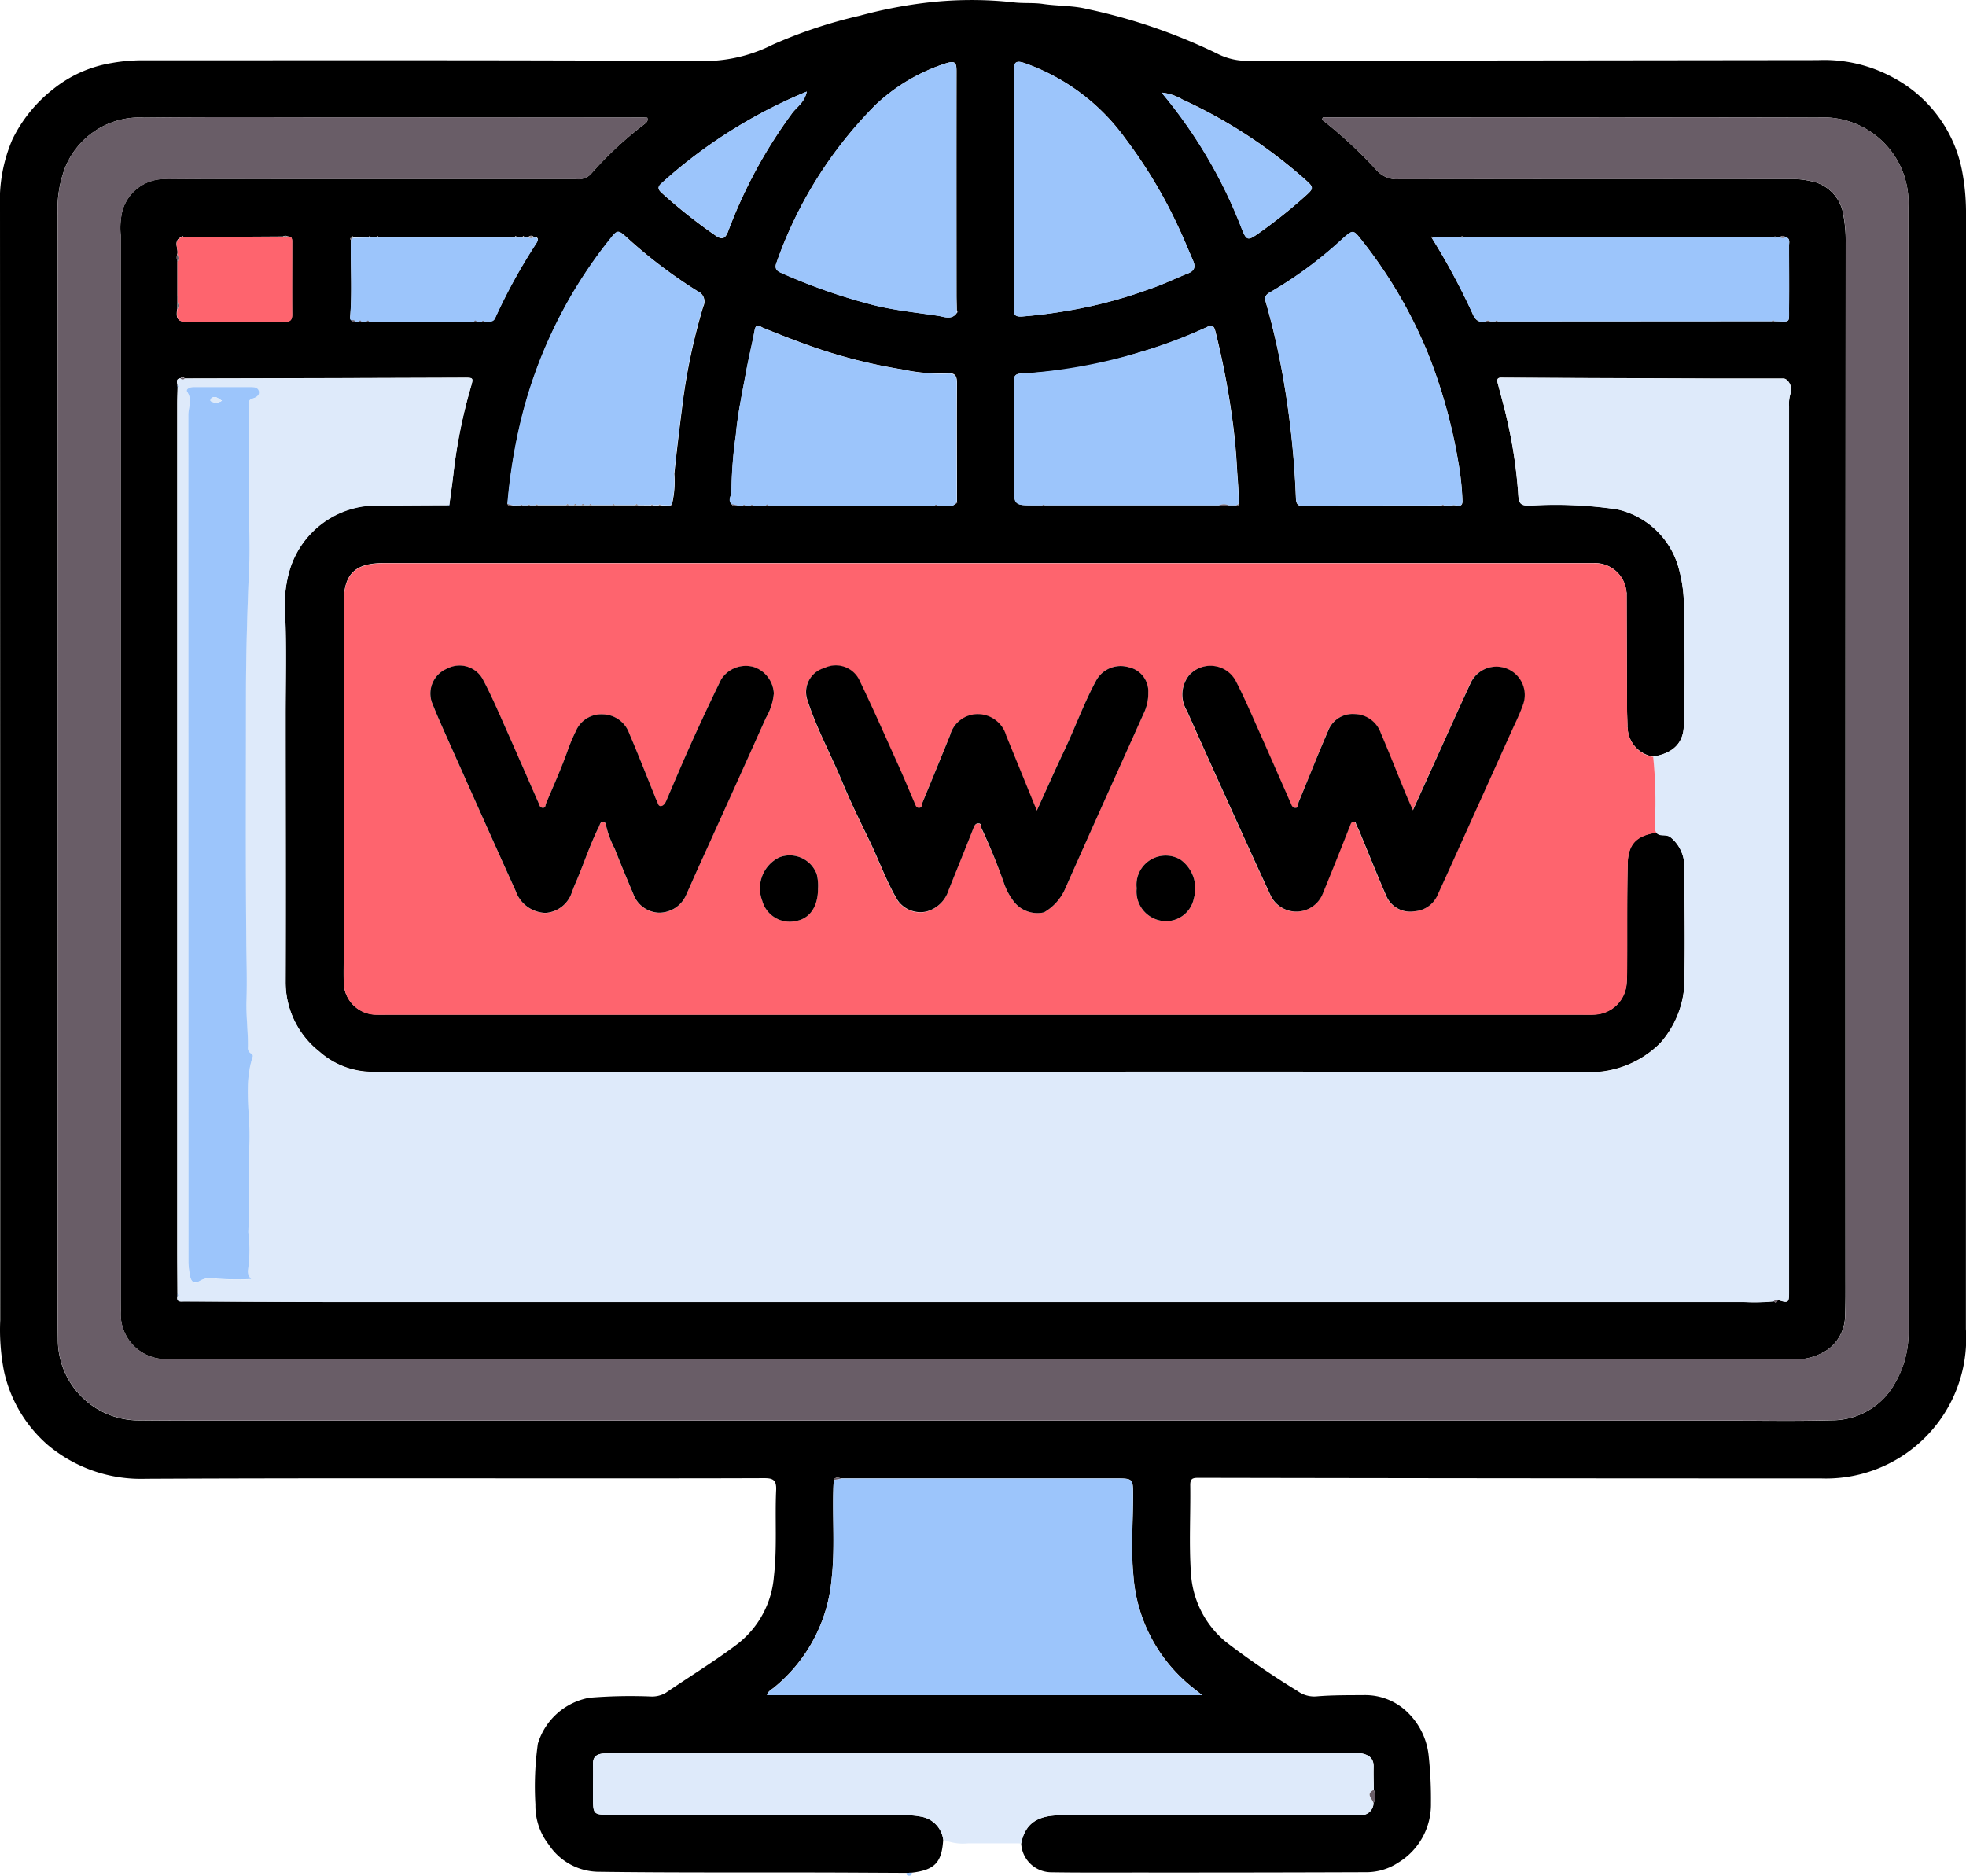 <svg id="Grupo_1015771" data-name="Grupo 1015771" xmlns="http://www.w3.org/2000/svg" xmlns:xlink="http://www.w3.org/1999/xlink" width="86.74" height="82.774" viewBox="0 0 86.74 82.774">
  <defs>
    <clipPath id="clip-path">
      <rect id="Rectángulo_345776" data-name="Rectángulo 345776" width="86.74" height="82.774" fill="none"/>
    </clipPath>
  </defs>
  <g id="Grupo_1015770" data-name="Grupo 1015770" clip-path="url(#clip-path)">
    <path id="Trazado_605799" data-name="Trazado 605799" d="M41.614,81.175c-.059,1.015-.37,1.343-1.386,1.465l-.23.009c-1.355-.006-2.709-.016-4.064-.018-3.19-.007-6.38.012-9.57-.032a2.669,2.669,0,0,1-2.153-1.2,2.785,2.785,0,0,1-.588-1.773,13.5,13.5,0,0,1,.108-2.678,2.919,2.919,0,0,1,2.282-2.031,22.285,22.285,0,0,1,2.69-.055,1.186,1.186,0,0,0,.681-.168c1.055-.72,2.15-1.386,3.165-2.156a4.188,4.188,0,0,0,1.595-2.965c.149-1.27.042-2.548.1-3.82.021-.47-.168-.526-.549-.524-2.6.01-5.193.008-7.789.009-6.491,0-12.982-.014-19.472.018A6.4,6.4,0,0,1,2.11,63.767,6.019,6.019,0,0,1,.173,60.492,9.5,9.5,0,0,1,.01,58.258q0-24.55-.01-49.1a6.839,6.839,0,0,1,.544-3A6.318,6.318,0,0,1,2.332,3.945a5.532,5.532,0,0,1,2.578-1.16,7.658,7.658,0,0,1,1.248-.122c8.328,0,16.657-.017,24.985.032a6.7,6.7,0,0,0,2.935-.719A21.06,21.06,0,0,1,37.928.693,20.4,20.4,0,0,1,40.749.134,16.892,16.892,0,0,1,44.689.1c.438.059.888.009,1.334.075.645.095,1.332.067,1.94.222a24.838,24.838,0,0,1,5.75,1.975,2.884,2.884,0,0,0,1.422.311Q67.669,2.669,80.2,2.654a6.364,6.364,0,0,1,3.361.789A5.927,5.927,0,0,1,86.578,7.6a9.756,9.756,0,0,1,.162,1.694q0,24.676-.005,49.353a6.184,6.184,0,0,1-6.393,6.593q-13.736,0-27.473-.026c-.265,0-.359.044-.355.334.018,1.294-.06,2.594.031,3.882a4.252,4.252,0,0,0,1.538,3.023,35.85,35.85,0,0,0,3.162,2.167,1.248,1.248,0,0,0,.826.239c.7-.06,1.4-.053,2.091-.057a2.671,2.671,0,0,1,1.991.813,3.105,3.105,0,0,1,.88,1.868,17.781,17.781,0,0,1,.1,2.092,3,3,0,0,1-1.442,2.62,2.554,2.554,0,0,1-1.369.423q-5.06.019-10.121.015c-1.285,0-2.569.009-3.853-.012a1.336,1.336,0,0,1-1.293-1.275c.173-.865.7-1.24,1.753-1.24q5.542,0,11.083,0,1.057,0,2.115-.008a.542.542,0,0,0,.593-.518.749.749,0,0,0,.013-.594c0-.337-.016-.675-.007-1.012.011-.412-.244-.554-.591-.607a2.249,2.249,0,0,0-.338-.006l-32.712.012c-.113,0-.226,0-.339.006-.281.024-.468.132-.461.461.011.52-.007,1.041,0,1.561.006.634.041.678.669.68q6.538.017,13.076.025a3.238,3.238,0,0,1,.714.057,1.184,1.184,0,0,1,.993,1.012M15.515,10.5l0,0c-.079,0-.1.028-.031.085-.023,1.141.063,2.282-.036,3.422a.12.12,0,0,0,.08.129.094.094,0,0,0,.152.039l.164,0h5.082l.1,0,.244,0,.087,0c.173-.018.39.065.49-.147a24.882,24.882,0,0,1,1.815-3.3c.089-.132.127-.269-.115-.278a.155.155,0,0,0-.227,0h-.192c-.025-.046-.048-.045-.071,0h-.267c-.024-.046-.049-.046-.074,0l-6.023,0c-.025-.045-.05-.045-.074,0H16.35c-.024-.046-.049-.046-.073,0l-.683.016c-.045-.066-.07-.053-.078.02m-2.827-.06a.212.212,0,0,0-.208.008l-3.952.025-.007-.026-.008.026-.417,0c-.031-.058-.063-.053-.1,0-.383.178-.107.509-.177.76a.476.476,0,0,0,.007.309q0,.762,0,1.525v.016c0,.086,0,.172,0,.258l-.01.309c-.047.324-.043.569.417.563,1.439-.02,2.879-.009,4.318,0,.226,0,.335-.062.334-.31-.008-1.055,0-2.11,0-3.165,0-.141.022-.3-.2-.292m50.527.018-.067-.013.022.055a29.7,29.7,0,0,1,1.8,3.345c.121.3.29.414.6.345l.17,0,.244,0,.1,0,12.092-.008.108,0c.743.011.646.125.653-.62.008-.907,0-1.814,0-2.721,0-.142.063-.323-.164-.369a.15.15,0,0,0-.235,0l-.191,0c-.022-.046-.045-.046-.068,0l-13.733-.009c-.026-.041-.052-.042-.078,0l-1.251,0m-21,3.244c0-.225-.011-.45-.011-.675q-.006-4.939,0-9.879c0-.373-.053-.481-.468-.35a8.153,8.153,0,0,0-3.1,1.829,18.562,18.562,0,0,0-4.365,6.937c-.082.2-.077.36.177.47a25.668,25.668,0,0,0,4.075,1.426c.948.237,1.916.333,2.875.477.247.037.609.206.827-.144.053-.033.049-.064,0-.092m12.332,8.6c.066.025.093,0,.093-.067.016-.532-.045-1.059-.074-1.588-.037-.693-.1-1.384-.194-2.068a35.986,35.986,0,0,0-.75-3.928c-.058-.235-.118-.347-.393-.21a19.4,19.4,0,0,1-3,1.121,19.432,19.432,0,0,1-5.128.92c-.3.009-.378.087-.375.381.015,1.5.007,3.01.006,4.515,0,.928,0,.928.927.924h.095l.241,0h.1l7.693,0a.785.785,0,0,0,.433,0h.329m-13.3,0,.1,0h.244l.093,0h.162l.089,0c.106.032.169-.051.246-.094a.176.176,0,0,0,.035-.005.62.62,0,0,0-.005-.066c0-1.742-.012-3.485,0-5.227,0-.339-.1-.462-.43-.432A7.932,7.932,0,0,1,39.8,16.3a23.132,23.132,0,0,1-3.912-.986c-.748-.263-1.486-.551-2.22-.85-.116-.047-.308-.237-.369.1-.116.628-.271,1.248-.385,1.875-.165.913-.364,1.825-.444,2.746a18.57,18.57,0,0,0-.194,2.492c.009.19-.185.384.011.574.062.107.153.092.248.056l.249,0h.093l.246,0h.1L33.8,22.3h.1l7.353.005m-11.6-.06a4.36,4.36,0,0,0,.1-1.329c.1-.976.219-1.95.342-2.923a26.669,26.669,0,0,1,.934-4.465.492.492,0,0,0-.251-.678,21.742,21.742,0,0,1-3.121-2.372c-.375-.339-.411-.344-.722.05a20.622,20.622,0,0,0-4.045,8.462,24.7,24.7,0,0,0-.494,3.249c.045.138.145.085.235.069l.343-.007.086,0h.338l.25,0,.091,0,1.26,0h3.148l.584.006.088,0h.341l.425.011c.057.015.08-.008.074-.065m27.959.066,6-.007.1,0h.335c.159-.074.487.16.471-.216a11.949,11.949,0,0,0-.152-1.524,23.554,23.554,0,0,0-1.391-5.028,20.69,20.69,0,0,0-2.886-4.924c-.39-.492-.387-.5-.87-.075A17.9,17.9,0,0,1,56.034,12.9c-.223.121-.245.246-.194.417a31.388,31.388,0,0,1,.77,3.35,39.308,39.308,0,0,1,.565,5.318c.01.253.085.369.344.331l.087,0M37.122,65.244c-.123-.034-.251-.092-.338.065-.006.14-.015.28-.019.42-.038,1.317.077,2.635-.076,3.953a6.953,6.953,0,0,1-2.541,4.785c-.111.091-.261.156-.307.331H53.036l-.377-.3a6.948,6.948,0,0,1-2.653-4.991c-.112-1.155-.014-2.331-.014-3.5,0-.764,0-.768-.764-.769q-6.052,0-12.1,0M71.809,32.089l.011-.021-.015-.018c-.007-.293-.021-.587-.022-.88q-.01-2.5-.016-4.991l.02-.018-.027-.015a1.394,1.394,0,0,0-1.43-1.3h-.466q-26.465,0-52.93,0c-1.274,0-1.768.477-1.769,1.748q0,7.746,0,15.493c0,.422-.012.845,0,1.266a1.443,1.443,0,0,0,1.434,1.42c.226.008.452,0,.678,0l52.464,0c.212,0,.424.007.635-.006a1.478,1.478,0,0,0,1.382-1.3c.032-.306.028-.617.029-.926.007-1.477-.009-2.954.024-4.431.02-.877.394-1.243,1.265-1.373.162.2.423.035.634.206a1.659,1.659,0,0,1,.6,1.393c.01,1.561.041,3.123.009,4.684a4.259,4.259,0,0,1-1.076,3.013,4.39,4.39,0,0,1-3.422,1.268q-12.574-.019-25.147-.008-14.14,0-28.28,0a3.528,3.528,0,0,1-2.312-.9,3.891,3.891,0,0,1-1.48-3.064c.013-3.911,0-7.821,0-11.732,0-1.505.043-3.012-.021-4.515a5.392,5.392,0,0,1,.194-1.915,4,4,0,0,1,3.94-2.868c1.016,0,2.031-.009,3.046-.013.041.011.079.016.068-.048.059-.449.125-.9.176-1.347a23.062,23.062,0,0,1,.757-3.778c.134-.465.14-.448-.345-.447q-6.134.022-12.267.034a.115.115,0,0,0-.186-.008c-.208.021-.155.164-.135.291,0,.03.005.061.007.091-.005.253-.016.506-.016.759q0,18.658,0,37.315c0,.647.006,1.294.009,1.941,0,.032,0,.064,0,.1-.058.289.143.238.311.239,2.187.007,4.373.022,6.56.022q31.109,0,62.218,0a8.9,8.9,0,0,0,1.35-.028c.112.13.131,0,.174-.062.447.15.49.121.49-.311q0-19.566,0-39.133a1.532,1.532,0,0,1,.069-.57c.1-.277-.114-.644-.316-.644-1.044,0-2.088,0-3.133,0q-4.594-.016-9.188-.037c-.169,0-.36-.043-.286.239.107.408.216.816.321,1.226a21.106,21.106,0,0,1,.589,3.741c.025.363.127.432.469.44a18.448,18.448,0,0,1,3.9.164,3.634,3.634,0,0,1,2.676,2.488,6.288,6.288,0,0,1,.259,2.045q.072,2.51,0,5.019c-.021.707-.411,1.2-1.354,1.358a1.341,1.341,0,0,1-1.129-1.3M58.363,5.18l-.036.1a19.813,19.813,0,0,1,2.412,2.236,1.186,1.186,0,0,0,.961.391Q70.359,7.89,79.019,7.9a3.609,3.609,0,0,1,.837.086,1.78,1.78,0,0,1,1.429,1.289,6.176,6.176,0,0,1,.146,1.437q-.016,22.776-.01,45.551c0,.619.007,1.239-.019,1.857a1.848,1.848,0,0,1-.768,1.439,2.542,2.542,0,0,1-1.64.42l-69.913,0c-.55,0-1.1.009-1.651-.009a1.983,1.983,0,0,1-2.1-2.138c-.005-.3-.005-.591-.005-.887q0-9.308,0-18.617,0-13.974,0-27.947a3.249,3.249,0,0,1,.078-1.1A1.931,1.931,0,0,1,7.4,7.905c1.736-.017,3.472-.009,5.208-.009q6.394,0,12.788,0a.771.771,0,0,0,.66-.2,16.262,16.262,0,0,1,2.373-2.217c.084-.064.181-.143.128-.287-.056,0-.111-.008-.167-.008q-6.775,0-13.55-.008c-2.823,0-5.646-.017-8.469.014A3.536,3.536,0,0,0,2.861,7.428a5.108,5.108,0,0,0-.316,2.059q.006,23.725,0,47.451c0,.718-.006,1.435.007,2.153a3.571,3.571,0,0,0,3.61,3.59c.918.009,1.835.012,2.752.012H76.459c1.454,0,2.908.024,4.361-.017A3.169,3.169,0,0,0,83.626,61a4.4,4.4,0,0,0,.578-2.257q-.005-24.8-.006-49.6a3.764,3.764,0,0,0-4-3.957c-7.142-.02-14.285-.007-21.427-.007h-.409M44.734,8.346h0c0,1.758.006,3.516-.006,5.273,0,.274.068.359.347.347a22.446,22.446,0,0,0,2.476-.337A20.21,20.21,0,0,0,50.7,12.76c.588-.192,1.146-.472,1.723-.7.3-.117.324-.31.212-.568-.221-.506-.426-1.019-.664-1.516a21.334,21.334,0,0,0-2.309-3.847A9.263,9.263,0,0,0,45.2,2.783c-.327-.107-.476-.08-.471.332.02,1.743.009,3.487.009,5.231m6.516-4.257a21.2,21.2,0,0,1,3.528,5.989c.217.545.271.554.761.208a22.871,22.871,0,0,0,2.047-1.633c.379-.337.388-.382.016-.713a21.846,21.846,0,0,0-5.445-3.554,2.209,2.209,0,0,0-.907-.3M35.594,4.043A22.073,22.073,0,0,0,29.173,8.1c-.208.187-.1.305.05.439a23.216,23.216,0,0,0,2.35,1.859c.273.189.425.15.553-.191A21.454,21.454,0,0,1,34.945,5c.207-.282.553-.474.65-.958" transform="translate(0 0)"/>
    <path id="Trazado_605800" data-name="Trazado 605800" d="M111.645,230.522a.541.541,0,0,1-.593.518q-1.058.009-2.115.008-5.542,0-11.083,0c-1.054,0-1.58.375-1.753,1.24-.791,0-1.581-.005-2.372,0a2.169,2.169,0,0,1-1.069-.169,1.184,1.184,0,0,0-.993-1.012,3.238,3.238,0,0,0-.714-.057q-6.538-.015-13.076-.025c-.628,0-.663-.046-.669-.68-.005-.52.013-1.041,0-1.561-.007-.329.18-.437.461-.461.112-.01.226-.006.338-.006l32.712-.012a2.293,2.293,0,0,1,.338.005c.347.053.6.2.591.607-.009.337,0,.675.007,1.012-.391.19-.038.4-.013.595" transform="translate(-51.046 -150.943)" fill="#deeafa"/>
    <path id="Trazado_605801" data-name="Trazado 605801" d="M118.037,243.9l.23-.009c.016.089-.032.131-.112.134s-.134-.032-.118-.125" transform="translate(-78.039 -161.251)" fill="#9cc5fb"/>
    <path id="Trazado_605802" data-name="Trazado 605802" d="M34.995,54.829c-1.015,0-2.031.011-3.046.013a4,4,0,0,0-3.94,2.868,5.392,5.392,0,0,0-.194,1.915c.064,1.5.02,3.01.021,4.515,0,3.911.015,7.821,0,11.732a3.89,3.89,0,0,0,1.481,3.064,3.527,3.527,0,0,0,2.312.9q14.14-.008,28.28,0,12.574,0,25.147.008a4.39,4.39,0,0,0,3.422-1.268,4.259,4.259,0,0,0,1.076-3.013c.032-1.561,0-3.123-.009-4.684a1.658,1.658,0,0,0-.6-1.393c-.211-.171-.471-.005-.633-.206-.11-.151-.058-.323-.064-.487a19.527,19.527,0,0,0-.08-2.868c.942-.163,1.333-.651,1.354-1.358q.075-2.509,0-5.019A6.287,6.287,0,0,0,89.27,57.5a3.634,3.634,0,0,0-2.676-2.488,18.447,18.447,0,0,0-3.9-.164c-.342-.007-.444-.077-.469-.44a21.075,21.075,0,0,0-.589-3.741c-.1-.409-.213-.817-.321-1.226-.074-.282.118-.24.286-.239q4.594.02,9.188.037c1.044,0,2.088,0,3.133,0,.2,0,.42.367.316.644a1.532,1.532,0,0,0-.069.57q0,19.566,0,39.133c0,.432-.043.461-.49.311-.073-.021-.147-.045-.174.062a8.894,8.894,0,0,1-1.35.028q-31.109,0-62.218,0c-2.187,0-4.373-.015-6.56-.022-.168,0-.369.05-.311-.239.056-.032.053-.064,0-.1,0-.647-.009-1.294-.009-1.941q0-18.657,0-37.315c0-.253.01-.506.015-.759.059-.035.049-.065-.007-.091-.02-.127-.073-.269.135-.291a.153.153,0,0,0,.186.008q6.134-.016,12.267-.034c.485,0,.479-.019.345.447a23.062,23.062,0,0,0-.757,3.778c-.051.45-.117.9-.176,1.347l-.068.048M26.31,88.97a.448.448,0,0,1-.135-.408,6.449,6.449,0,0,0,.01-1.656c.058-1.291-.014-2.587.046-3.877s-.271-2.592.148-3.866c.026-.078-.055-.124-.11-.163a.278.278,0,0,1-.1-.263c.009-.687-.086-1.377-.063-2.057.029-.882,0-1.759-.008-2.639-.033-3.594-.013-7.189-.014-10.783,0-1.957.062-3.911.145-5.866.03-.723-.006-1.462-.012-2.193-.013-1.618-.009-3.237-.018-4.855,0-.148.08-.191.2-.228.143-.045.28-.135.259-.29-.026-.189-.211-.207-.366-.208-.84,0-1.681,0-2.521,0-.152,0-.364.087-.279.214.231.347.048.683.049,1.017q.011,18.7.005,37.4a3.419,3.419,0,0,0,.07.581c.059.341.23.355.472.206a1.016,1.016,0,0,1,.72-.074,13.014,13.014,0,0,0,1.5.017" transform="translate(-15.234 -32.529)" fill="#deeafa"/>
    <path id="Trazado_605803" data-name="Trazado 605803" d="M102.52,81.88a19.526,19.526,0,0,1,.08,2.868c.006.164-.046.336.064.487-.872.13-1.246.5-1.266,1.373-.034,1.476-.017,2.954-.024,4.431,0,.309,0,.619-.029.926a1.478,1.478,0,0,1-1.383,1.3c-.211.014-.423.006-.635.006l-52.464,0c-.226,0-.452,0-.677,0a1.443,1.443,0,0,1-1.435-1.419c-.015-.422,0-.844,0-1.266q0-7.746,0-15.493c0-1.272.5-1.749,1.769-1.749q26.465,0,52.93,0h.466a1.394,1.394,0,0,1,1.43,1.3l.006.034q.007,2.5.016,4.991c0,.293.014.587.021.88l-.024.021.029.018a1.341,1.341,0,0,0,1.129,1.3m-38.8-2.787a1.3,1.3,0,0,0-.876-1.174,1.285,1.285,0,0,0-1.455.56q-.661,1.352-1.279,2.725c-.392.867-.762,1.745-1.136,2.62-.048.112-.124.217-.224.23-.139.019-.142-.146-.193-.237a2,2,0,0,1-.1-.234c-.369-.91-.726-1.826-1.113-2.729a1.263,1.263,0,0,0-1.156-.847,1.222,1.222,0,0,0-1.211.756,7.59,7.59,0,0,0-.345.814c-.28.8-.63,1.572-.959,2.353-.033.077-.012.221-.162.2-.122-.015-.134-.132-.172-.219-.485-1.1-.962-2.2-1.453-3.3-.314-.7-.619-1.416-.979-2.1A1.171,1.171,0,0,0,49.3,78a1.189,1.189,0,0,0-.625,1.585c.211.535.449,1.059.684,1.585.989,2.216,1.975,4.432,2.976,6.643a1.44,1.44,0,0,0,1.312.965,1.318,1.318,0,0,0,1.173-.932c.039-.09.067-.185.107-.274.378-.858.657-1.757,1.08-2.6.043-.086.057-.21.176-.21s.139.132.151.219a4.369,4.369,0,0,0,.37.97c.262.666.537,1.327.816,1.986a1.252,1.252,0,0,0,1.124.832,1.294,1.294,0,0,0,1.223-.815c.164-.368.324-.737.489-1.1q1.509-3.34,3.016-6.681a2.616,2.616,0,0,0,.347-1.074m11.6,5.171c-.483-1.184-.915-2.249-1.351-3.312a1.307,1.307,0,0,0-1.22-.944,1.264,1.264,0,0,0-1.257.932q-.61,1.493-1.223,2.985c-.033.08,0,.221-.15.216-.122,0-.148-.117-.186-.2-.239-.554-.468-1.112-.715-1.663-.559-1.242-1.107-2.489-1.7-3.716a1.157,1.157,0,0,0-1.575-.59,1.1,1.1,0,0,0-.733,1.446c.406,1.248,1.042,2.4,1.541,3.613.359.87.781,1.723,1.194,2.576.422.87.74,1.789,1.24,2.622a1.227,1.227,0,0,0,1.254.49,1.4,1.4,0,0,0,.989-.945c.364-.911.736-1.82,1.094-2.734.045-.116.085-.209.217-.212.152,0,.106.136.142.216A25.971,25.971,0,0,1,73.9,87.527a2.839,2.839,0,0,0,.429.767,1.318,1.318,0,0,0,1.312.455,2.226,2.226,0,0,0,.936-1.045c1.143-2.581,2.3-5.153,3.462-7.727a2.048,2.048,0,0,0,.205-.928,1.1,1.1,0,0,0-.869-1.121,1.236,1.236,0,0,0-1.414.558c-.551,1.009-.938,2.093-1.429,3.131-.4.839-.773,1.689-1.21,2.647m16.592-.006c-.142-.325-.236-.529-.321-.735-.366-.894-.717-1.793-1.1-2.68a1.245,1.245,0,0,0-1.161-.839,1.151,1.151,0,0,0-1.162.739c-.449,1.04-.86,2.1-1.3,3.141-.037.089.02.259-.15.258-.136,0-.167-.13-.212-.233-.463-1.053-.923-2.109-1.392-3.16-.327-.731-.642-1.469-1.007-2.18a1.266,1.266,0,0,0-2.087-.263,1.368,1.368,0,0,0-.083,1.548c.5,1.13,1.008,2.256,1.518,3.382.723,1.6,1.443,3.193,2.18,4.782a1.257,1.257,0,0,0,2.293-.087q.6-1.482,1.193-2.97c.038-.1.062-.2.168-.209s.1.117.141.179a3.677,3.677,0,0,1,.205.459c.36.869.706,1.743,1.082,2.6a1.148,1.148,0,0,0,1.263.714,1.2,1.2,0,0,0,1.03-.75q.334-.728.663-1.457,1.271-2.818,2.539-5.636c.185-.41.39-.813.539-1.235a1.252,1.252,0,0,0-2.3-.988c-.538,1.171-1.064,2.347-1.6,3.522l-.95,2.1M65.673,87.7a2.092,2.092,0,0,0-.056-.64,1.269,1.269,0,0,0-1.652-.741,1.522,1.522,0,0,0-.754,1.912,1.259,1.259,0,0,0,1.52.893c.588-.117.94-.641.942-1.424m14.06-.014a1.308,1.308,0,0,0,1.307,1.452,1.251,1.251,0,0,0,1.216-1.014,1.562,1.562,0,0,0-.633-1.731c-.025-.012-.051-.024-.077-.034a1.288,1.288,0,0,0-1.813,1.328" transform="translate(-29.582 -48.487)" fill="#fe646e"/>
    <path id="Trazado_605804" data-name="Trazado 605804" d="M63.329,15.278h.409c7.142,0,14.285-.013,21.427.006a3.764,3.764,0,0,1,4,3.958q.008,24.8.006,49.6a4.4,4.4,0,0,1-.578,2.257,3.168,3.168,0,0,1-2.806,1.669c-1.453.042-2.908.017-4.362.017H13.884c-.918,0-1.835,0-2.752-.012a3.571,3.571,0,0,1-3.61-3.59c-.013-.718-.007-1.435-.007-2.153q0-23.725,0-47.451a5.106,5.106,0,0,1,.316-2.058,3.535,3.535,0,0,1,3.508-2.234c2.823-.032,5.646-.015,8.469-.014q6.775,0,13.551.008c.056,0,.112.005.167.008.053.143-.045.223-.129.287A16.264,16.264,0,0,0,31.021,17.8a.771.771,0,0,1-.66.2l-12.788,0c-1.736,0-3.472-.008-5.208.009a1.932,1.932,0,0,0-1.991,1.371,3.247,3.247,0,0,0-.078,1.1q0,13.974,0,27.947,0,9.309,0,18.617c0,.3,0,.591.005.886a1.983,1.983,0,0,0,2.1,2.138c.55.018,1.1.008,1.651.008l69.913,0a2.543,2.543,0,0,0,1.64-.421,1.847,1.847,0,0,0,.768-1.439c.026-.618.019-1.238.019-1.857q0-22.776.01-45.551a6.177,6.177,0,0,0-.146-1.437,1.78,1.78,0,0,0-1.429-1.289A3.591,3.591,0,0,0,83.985,18q-8.66-.005-17.319.007a1.185,1.185,0,0,1-.961-.39,19.812,19.812,0,0,0-2.412-2.236l.036-.1" transform="translate(-4.966 -10.098)" fill="#695d67"/>
    <path id="Trazado_605805" data-name="Trazado 605805" d="M103.158,192.552q6.052,0,12.1,0c.76,0,.764,0,.764.769,0,1.166-.1,2.342.014,3.5a6.948,6.948,0,0,0,2.653,4.991l.377.3H99.878c.047-.174.2-.239.307-.33a6.955,6.955,0,0,0,2.541-4.786c.152-1.318.037-2.636.076-3.953,0-.14.012-.28.019-.42l.338-.065" transform="translate(-66.035 -127.308)" fill="#9cc5fb"/>
    <path id="Trazado_605806" data-name="Trazado 605806" d="M172.524,42.272l-6,.007-.087,0c-.259.038-.334-.079-.344-.331a39.254,39.254,0,0,0-.565-5.318,31.3,31.3,0,0,0-.77-3.35c-.05-.171-.028-.3.195-.417a17.908,17.908,0,0,0,3.181-2.356c.483-.423.48-.417.87.075a20.689,20.689,0,0,1,2.886,4.925,23.549,23.549,0,0,1,1.391,5.028,11.932,11.932,0,0,1,.152,1.523c.016.376-.312.142-.471.216h-.335a.059.059,0,0,0-.1,0" transform="translate(-108.914 -19.969)" fill="#9cc5fb"/>
    <path id="Trazado_605807" data-name="Trazado 605807" d="M67.314,42.251l-.25,0c-.029-.041-.058-.041-.087,0h-.251c-.029-.042-.058-.037-.086,0l-.343.006-.236-.068a24.7,24.7,0,0,1,.494-3.249A20.621,20.621,0,0,1,70.6,30.483c.311-.394.347-.389.722-.05A21.769,21.769,0,0,0,74.444,32.8a.491.491,0,0,1,.251.677,26.683,26.683,0,0,0-.934,4.465c-.123.973-.246,1.947-.342,2.924a4.358,4.358,0,0,1-.1,1.328l-.074.065-.425-.011c-.029-.042-.06-.044-.09,0h-.251c-.028-.042-.058-.044-.088,0l-.584-.006c-.033-.054-.065-.053-.1,0H70.8c-.033-.054-.066-.053-.1,0h-.917c-.033-.054-.066-.053-.1,0h-.239c-.033-.054-.066-.053-.1,0H69.1c-.033-.054-.066-.053-.1,0h-.239c-.033-.054-.066-.053-.1,0l-1.26,0c-.032-.045-.062-.041-.091,0" transform="translate(-43.678 -19.956)" fill="#9cc5fb"/>
    <path id="Trazado_605808" data-name="Trazado 605808" d="M105.009,50.255c-.078.043-.14.126-.247.094l-.089,0h-.163l-.093,0h-.244a.059.059,0,0,0-.1,0l-7.353-.006c-.034-.046-.068-.044-.1,0l-.578.005a.058.058,0,0,0-.1,0l-.246,0a.053.053,0,0,0-.093,0l-.249,0-.247-.056c-.2-.19,0-.384-.011-.574a18.569,18.569,0,0,1,.194-2.492c.08-.922.279-1.834.444-2.747.114-.628.269-1.248.385-1.875.061-.333.254-.144.369-.1.734.3,1.471.588,2.22.85a23.139,23.139,0,0,0,3.912.986,7.9,7.9,0,0,0,1.988.188c.328-.029.433.093.43.433-.016,1.742-.005,3.484,0,5.227a.067.067,0,0,0-.029.071" transform="translate(-62.826 -28.036)" fill="#9cc5fb"/>
    <path id="Trazado_605809" data-name="Trazado 605809" d="M133.259,50.371l-.241,0h-.095c-.927,0-.927,0-.927-.924,0-1.505.008-3.011-.006-4.515,0-.294.079-.372.375-.381a23.463,23.463,0,0,0,8.132-2.042c.275-.137.335-.025.393.21a35.99,35.99,0,0,1,.75,3.928c.09.684.157,1.375.194,2.068.028.529.09,1.057.074,1.588l-.093.067h-.329a.525.525,0,0,0-.433,0l-7.693,0a.059.059,0,0,0-.1,0" transform="translate(-87.267 -28.069)" fill="#9cc5fb"/>
    <path id="Trazado_605810" data-name="Trazado 605810" d="M108.993,19.153c-.218.35-.579.181-.827.144-.96-.145-1.927-.24-2.875-.477a25.653,25.653,0,0,1-4.074-1.426c-.253-.111-.259-.27-.177-.47A18.562,18.562,0,0,1,105.4,9.986a8.153,8.153,0,0,1,3.1-1.829c.416-.131.469-.023.468.35-.006,3.293,0,6.586,0,9.879,0,.225.007.45.011.675l0,.092" transform="translate(-66.772 -5.358)" fill="#9cc5fb"/>
    <path id="Trazado_605811" data-name="Trazado 605811" d="M132,13.672c0-1.744.012-3.488-.008-5.231,0-.411.144-.439.471-.332a9.263,9.263,0,0,1,4.468,3.349,21.313,21.313,0,0,1,2.308,3.847c.239.5.444,1.01.665,1.516.113.258.087.45-.212.568-.577.226-1.135.505-1.722.7a20.262,20.262,0,0,1-3.156.869,22.445,22.445,0,0,1-2.476.337c-.279.012-.349-.073-.347-.347.013-1.758.006-3.515.006-5.273Z" transform="translate(-87.268 -5.326)" fill="#9cc5fb"/>
    <path id="Trazado_605812" data-name="Trazado 605812" d="M201.437,34.583l-12.092.008c-.035-.054-.069-.049-.1,0l-.243,0a.1.1,0,0,0-.17,0c-.306.068-.475-.048-.6-.345a29.723,29.723,0,0,0-1.8-3.345l.037,0,.007-.037,1.25,0c.025.038.052.039.078,0l13.733.009.035.02.035-.019.19,0a.253.253,0,0,0,.235,0c.227.046.163.227.164.369,0,.907.007,1.814,0,2.721-.007.745.09.63-.652.62q-.05-.08-.107,0" transform="translate(-123.263 -20.409)" fill="#9cc5fb"/>
    <path id="Trazado_605813" data-name="Trazado 605813" d="M53.678,30.889c.242.009.2.146.115.279a24.878,24.878,0,0,0-1.815,3.3c-.1.212-.317.129-.49.147-.027-.042-.056-.049-.087-.005l-.244,0c-.032-.054-.065-.055-.1,0H46.411c-.032-.053-.064-.051-.1,0h-.238c-.034-.053-.068-.053-.1,0l-.164,0a.121.121,0,0,0-.152-.039.12.12,0,0,1-.08-.129c.1-1.14.014-2.281.037-3.422l.031-.085,0,0,.079-.02.683-.016.037.02.037-.02h.34l6.023,0h.341l.036.019.035-.021h.192a.214.214,0,0,0,.227,0" transform="translate(-30.134 -20.418)" fill="#9cc5fb"/>
    <path id="Trazado_605814" data-name="Trazado 605814" d="M23.035,33.44q0-.763,0-1.524a.28.28,0,0,0-.007-.31c.07-.251-.206-.582.177-.76h.1l.417,0h.016l3.951-.025a.155.155,0,0,0,.209-.008c.219-.005.2.151.2.292,0,1.055-.006,2.11,0,3.165,0,.248-.108.311-.333.31-1.439-.006-2.879-.017-4.318,0-.459.006-.463-.239-.417-.562a.269.269,0,0,0,.01-.31c0-.086,0-.172,0-.258l.025-.008Z" transform="translate(-15.203 -20.374)" fill="#fe646e"/>
    <path id="Trazado_605815" data-name="Trazado 605815" d="M151.251,12.067a2.206,2.206,0,0,1,.906.3,21.844,21.844,0,0,1,5.445,3.554c.372.332.363.376-.016.714a23.038,23.038,0,0,1-2.047,1.633c-.49.345-.544.336-.761-.208a21.218,21.218,0,0,0-3.528-5.99" transform="translate(-100.001 -7.978)" fill="#9cc5fb"/>
    <path id="Trazado_605816" data-name="Trazado 605816" d="M92.295,11.933c-.1.484-.442.676-.65.958a21.454,21.454,0,0,0-2.818,5.2c-.128.341-.28.38-.553.191a23.213,23.213,0,0,1-2.35-1.859c-.148-.134-.259-.252-.05-.439a22.073,22.073,0,0,1,6.421-4.053" transform="translate(-56.7 -7.89)" fill="#9cc5fb"/>
    <path id="Trazado_605817" data-name="Trazado 605817" d="M178.511,233.7c-.025-.2-.377-.4.013-.595a.75.75,0,0,1-.013.595" transform="translate(-117.912 -154.12)" fill="#695d67"/>
    <path id="Trazado_605818" data-name="Trazado 605818" d="M158.734,65.736a.528.528,0,0,1,.434,0,.786.786,0,0,1-.434,0" transform="translate(-104.949 -43.433)" fill="#695d67"/>
    <path id="Trazado_605819" data-name="Trazado 605819" d="M23.087,39.369a.27.27,0,0,1-.01.31l.01-.31" transform="translate(-15.258 -26.029)" fill="#695d67"/>
    <path id="Trazado_605820" data-name="Trazado 605820" d="M23.044,33.148a.279.279,0,0,1,.007.31.478.478,0,0,1-.007-.31" transform="translate(-15.221 -21.916)" fill="#695d67"/>
    <path id="Trazado_605821" data-name="Trazado 605821" d="M108.9,192.476l-.338.065c.086-.157.214-.1.338-.065" transform="translate(-71.776 -127.232)" fill="#695d67"/>
    <path id="Trazado_605822" data-name="Trazado 605822" d="M230.994,169.342c.027-.107.1-.084.174-.062-.043.064-.062.192-.174.062" transform="translate(-152.724 -111.909)" fill="#695d67"/>
    <path id="Trazado_605823" data-name="Trazado 605823" d="M232.016,30.788a.254.254,0,0,1-.235,0,.15.15,0,0,1,.235,0" transform="translate(-153.245 -20.318)" fill="#695d67"/>
    <path id="Trazado_605824" data-name="Trazado 605824" d="M37.04,30.771a.155.155,0,0,1-.209.008.213.213,0,0,1,.209-.008" transform="translate(-24.351 -20.329)" fill="#695d67"/>
    <path id="Trazado_605825" data-name="Trazado 605825" d="M69.04,30.8a.214.214,0,0,1-.227,0,.155.155,0,0,1,.227,0" transform="translate(-45.496 -20.332)" fill="#695d67"/>
    <path id="Trazado_605826" data-name="Trazado 605826" d="M95.283,65.661l.247.056c-.095.036-.185.05-.247-.056" transform="translate(-62.997 -43.413)" fill="#695d67"/>
    <path id="Trazado_605827" data-name="Trazado 605827" d="M66.062,65.631l.236.068c-.09.017-.191.069-.236-.068" transform="translate(-43.678 -43.393)" fill="#695d67"/>
    <path id="Trazado_605828" data-name="Trazado 605828" d="M23.7,30.828h-.1c.033-.052.065-.057.1,0" transform="translate(-15.609 -20.355)" fill="#695d67"/>
    <path id="Trazado_605829" data-name="Trazado 605829" d="M45.817,41.712a.12.12,0,0,1,.152.039.094.094,0,0,1-.152-.039" transform="translate(-30.292 -27.571)" fill="#695d67"/>
    <path id="Trazado_605830" data-name="Trazado 605830" d="M193.5,41.789a.1.1,0,0,1,.17,0l-.17,0" transform="translate(-127.936 -27.598)" fill="#695d67"/>
    <path id="Trazado_605831" data-name="Trazado 605831" d="M23.688,49.226a.152.152,0,0,1-.186-.008.115.115,0,0,1,.186.008" transform="translate(-15.539 -32.512)" fill="#695d67"/>
    <path id="Trazado_605832" data-name="Trazado 605832" d="M87.277,65.712l.074-.065c.006.057-.017.08-.074.065" transform="translate(-57.704 -43.403)" fill="#695d67"/>
    <path id="Trazado_605833" data-name="Trazado 605833" d="M124.49,65.434a.068.068,0,0,1,.029-.071.62.62,0,0,1,.005.066.18.18,0,0,1-.035.005" transform="translate(-82.307 -43.215)" fill="#695d67"/>
    <path id="Trazado_605834" data-name="Trazado 605834" d="M231.085,30.838l-.035.019-.034-.02c.024-.045.046-.045.069,0" transform="translate(-152.739 -20.366)" fill="#695d67"/>
    <path id="Trazado_605835" data-name="Trazado 605835" d="M190.333,30.815c-.026.038-.053.037-.078,0,.027-.042.053-.04.078,0" transform="translate(-125.789 -20.353)" fill="#695d67"/>
    <path id="Trazado_605836" data-name="Trazado 605836" d="M58.319,65.718l.068-.048c.011.064-.027.058-.068.048" transform="translate(-38.558 -43.418)" fill="#9cc5fb"/>
    <path id="Trazado_605837" data-name="Trazado 605837" d="M45.639,31l-.031.085c-.067-.057-.048-.082.031-.085" transform="translate(-30.127 -20.496)" fill="#695d67"/>
    <path id="Trazado_605838" data-name="Trazado 605838" d="M67.768,65.752c.028-.04.056-.044.086,0l-.086,0" transform="translate(-44.806 -43.452)" fill="#695d67"/>
    <path id="Trazado_605839" data-name="Trazado 605839" d="M68.762,65.75q.044-.061.087,0h-.087" transform="translate(-45.463 -43.451)" fill="#695d67"/>
    <path id="Trazado_605840" data-name="Trazado 605840" d="M69.758,65.733c.029-.043.06-.048.091,0l-.091,0" transform="translate(-46.121 -43.437)" fill="#695d67"/>
    <path id="Trazado_605841" data-name="Trazado 605841" d="M73.745,65.706c.034-.053.067-.053.1,0h-.1" transform="translate(-48.757 -43.416)" fill="#695d67"/>
    <path id="Trazado_605842" data-name="Trazado 605842" d="M74.745,65.7c.034-.053.067-.053.1,0h-.1" transform="translate(-49.419 -43.415)" fill="#695d67"/>
    <path id="Trazado_605843" data-name="Trazado 605843" d="M75.745,65.7c.034-.053.067-.053.1,0h-.1" transform="translate(-50.08 -43.415)" fill="#695d67"/>
    <path id="Trazado_605844" data-name="Trazado 605844" d="M76.745,65.7c.034-.053.067-.053.1,0h-.1" transform="translate(-50.741 -43.415)" fill="#695d67"/>
    <path id="Trazado_605845" data-name="Trazado 605845" d="M79.744,65.705c.034-.052.067-.053.1,0h-.1" transform="translate(-52.724 -43.416)" fill="#695d67"/>
    <path id="Trazado_605846" data-name="Trazado 605846" d="M82.745,65.706c.033-.052.066-.053.1,0h-.1" transform="translate(-54.708 -43.416)" fill="#695d67"/>
    <path id="Trazado_605847" data-name="Trazado 605847" d="M84.759,65.743c.03-.043.059-.04.088,0l-.088,0" transform="translate(-56.039 -43.446)" fill="#695d67"/>
    <path id="Trazado_605848" data-name="Trazado 605848" d="M85.759,65.743c.03-.043.06-.042.089,0h-.089" transform="translate(-56.701 -43.446)" fill="#695d67"/>
    <path id="Trazado_605849" data-name="Trazado 605849" d="M23.115,38.561l.025.008-.025.008v-.017" transform="translate(-15.283 -25.495)" fill="#695d67"/>
    <path id="Trazado_605850" data-name="Trazado 605850" d="M230.712,41.759q.057-.076.107,0l-.107,0" transform="translate(-152.538 -27.585)" fill="#695d67"/>
    <path id="Trazado_605851" data-name="Trazado 605851" d="M96.749,65.767a.053.053,0,0,1,.093,0h-.093" transform="translate(-63.967 -43.464)" fill="#695d67"/>
    <path id="Trazado_605852" data-name="Trazado 605852" d="M97.748,65.779a.058.058,0,0,1,.1,0h-.1" transform="translate(-64.627 -43.473)" fill="#695d67"/>
    <path id="Trazado_605853" data-name="Trazado 605853" d="M99.738,65.743c.034-.045.067-.047.1,0h-.1" transform="translate(-65.943 -43.444)" fill="#695d67"/>
    <path id="Trazado_605854" data-name="Trazado 605854" d="M121.74,65.777a.058.058,0,0,1,.1,0l-.1,0" transform="translate(-80.49 -43.473)" fill="#695d67"/>
    <path id="Trazado_605855" data-name="Trazado 605855" d="M122.748,65.835l.093,0-.093,0" transform="translate(-81.156 -43.528)" fill="#695d67"/>
    <path id="Trazado_605856" data-name="Trazado 605856" d="M123.5,65.843l.089,0-.089,0" transform="translate(-81.655 -43.533)" fill="#695d67"/>
    <path id="Trazado_605857" data-name="Trazado 605857" d="M134.744,65.831h0" transform="translate(-89.088 -43.524)" fill="#695d67"/>
    <path id="Trazado_605858" data-name="Trazado 605858" d="M135.735,65.761a.059.059,0,0,1,.1,0h-.1" transform="translate(-89.743 -43.46)" fill="#695d67"/>
    <path id="Trazado_605859" data-name="Trazado 605859" d="M194.723,41.783c.033-.052.067-.057.1,0l-.1,0" transform="translate(-128.743 -27.598)" fill="#695d67"/>
    <path id="Trazado_605860" data-name="Trazado 605860" d="M160.985,65.7l.093-.067c0,.064-.027.092-.093.067" transform="translate(-106.437 -43.395)" fill="#695d67"/>
    <path id="Trazado_605861" data-name="Trazado 605861" d="M169.752,65.846l.087,0-.087,0" transform="translate(-112.233 -43.534)" fill="#695d67"/>
    <path id="Trazado_605862" data-name="Trazado 605862" d="M187.729,65.775a.059.059,0,0,1,.1,0l-.1,0" transform="translate(-124.119 -43.472)" fill="#695d67"/>
    <path id="Trazado_605863" data-name="Trazado 605863" d="M188.738,65.833h0" transform="translate(-124.786 -43.526)" fill="#695d67"/>
    <path id="Trazado_605864" data-name="Trazado 605864" d="M211.792,77.2l-.006-.034.027.015Z" transform="translate(-140.024 -51.019)" fill="#695d67"/>
    <path id="Trazado_605865" data-name="Trazado 605865" d="M186.435,30.842l-.007.037-.038.005-.022-.055.067.013" transform="translate(-123.219 -20.383)" fill="#695d67"/>
    <path id="Trazado_605866" data-name="Trazado 605866" d="M62.76,41.814c.032-.044.061-.037.087,0l-.087,0" transform="translate(-41.494 -27.626)" fill="#695d67"/>
    <path id="Trazado_605867" data-name="Trazado 605867" d="M68.109,30.825l-.035.021-.036-.019c.023-.046.047-.048.071,0" transform="translate(-44.984 -20.358)" fill="#695d67"/>
    <path id="Trazado_605868" data-name="Trazado 605868" d="M211.871,94.628l-.029-.018.024-.021.015.018Z" transform="translate(-140.062 -62.538)" fill="#695d67"/>
    <path id="Trazado_605869" data-name="Trazado 605869" d="M67.107,30.827h-.075c.025-.045.05-.045.075,0" transform="translate(-44.319 -20.359)" fill="#695d67"/>
    <path id="Trazado_605870" data-name="Trazado 605870" d="M49.113,30.816h-.074c.024-.047.049-.046.074,0" transform="translate(-32.423 -20.352)" fill="#695d67"/>
    <path id="Trazado_605871" data-name="Trazado 605871" d="M48.11,30.817l-.037.02-.037-.02c.025-.046.049-.047.074,0" transform="translate(-31.76 -20.352)" fill="#695d67"/>
    <path id="Trazado_605872" data-name="Trazado 605872" d="M23.108,168.523c.054.032.056.064,0,.1,0-.032,0-.064,0-.1" transform="translate(-15.278 -111.421)" fill="#9cc5fb"/>
    <path id="Trazado_605873" data-name="Trazado 605873" d="M61.747,41.782c.034-.053.067-.052.1,0l-.1,0" transform="translate(-40.825 -27.599)" fill="#695d67"/>
    <path id="Trazado_605874" data-name="Trazado 605874" d="M47.75,41.785c.033-.05.065-.053.1,0h-.1" transform="translate(-31.57 -27.601)" fill="#695d67"/>
    <path id="Trazado_605875" data-name="Trazado 605875" d="M45.868,30.849l-.079.02c.009-.074.034-.086.079-.02" transform="translate(-30.274 -20.368)" fill="#695d67"/>
    <path id="Trazado_605876" data-name="Trazado 605876" d="M46.749,41.78c.034-.053.067-.053.1,0h-.1" transform="translate(-30.909 -27.597)" fill="#695d67"/>
    <path id="Trazado_605877" data-name="Trazado 605877" d="M25.139,30.864h-.016l.009-.026Z" transform="translate(-16.611 -20.389)" fill="#695d67"/>
    <path id="Trazado_605878" data-name="Trazado 605878" d="M124.6,40.533l0-.092c.053.028.057.059,0,.092" transform="translate(-82.375 -26.738)" fill="#695d67"/>
    <path id="Trazado_605879" data-name="Trazado 605879" d="M23.1,50.161c.056.026.067.055.007.091,0-.03-.005-.061-.007-.091" transform="translate(-15.275 -33.165)" fill="#9cc5fb"/>
    <path id="Trazado_605880" data-name="Trazado 605880" d="M27.146,89.778a13.017,13.017,0,0,1-1.5-.016,1.014,1.014,0,0,0-.72.074c-.242.15-.413.136-.472-.205a3.394,3.394,0,0,1-.07-.581q0-18.7-.005-37.4c0-.333.183-.669-.048-1.017-.085-.127.126-.213.279-.214.84,0,1.681,0,2.521,0,.155,0,.34.019.366.208.021.156-.117.245-.259.29-.116.037-.2.08-.2.228.008,1.618,0,3.237.018,4.855.006.732.042,1.47.012,2.193-.083,1.955-.145,3.91-.145,5.866,0,3.594-.019,7.189.014,10.784.008.88.038,1.756.009,2.639-.023.68.072,1.37.063,2.057a.279.279,0,0,0,.1.264c.056.039.136.085.11.163-.419,1.274-.087,2.577-.148,3.865s.011,2.587-.046,3.877a6.449,6.449,0,0,1-.01,1.656.447.447,0,0,0,.135.408M25.859,51.016c-.151-.078-.289-.253-.473-.092-.023.02-.035.1-.022.106a.438.438,0,0,0,.5-.014" transform="translate(-16.07 -33.337)" fill="#9cc5fb"/>
    <path id="Trazado_605881" data-name="Trazado 605881" d="M71.207,87.927A2.642,2.642,0,0,1,70.859,89q-1.5,3.343-3.016,6.681c-.166.367-.326.736-.49,1.1a1.3,1.3,0,0,1-1.223.815,1.253,1.253,0,0,1-1.124-.832c-.28-.659-.554-1.32-.816-1.986a4.34,4.34,0,0,1-.37-.97c-.013-.087-.023-.219-.151-.219s-.132.124-.176.21c-.423.84-.7,1.739-1.081,2.6-.039.09-.068.184-.107.274a1.318,1.318,0,0,1-1.173.932,1.438,1.438,0,0,1-1.312-.964c-1-2.211-1.987-4.427-2.976-6.643-.234-.526-.473-1.05-.684-1.585a1.188,1.188,0,0,1,.625-1.585,1.171,1.171,0,0,1,1.61.52c.36.681.665,1.393.979,2.1.49,1.1.968,2.2,1.452,3.3.038.087.05.2.172.219.151.018.13-.126.163-.2.329-.781.679-1.555.959-2.353a7.651,7.651,0,0,1,.345-.814,1.221,1.221,0,0,1,1.21-.756,1.262,1.262,0,0,1,1.156.847c.387.9.744,1.819,1.113,2.729a1.9,1.9,0,0,0,.1.233c.052.091.054.256.193.237.1-.014.176-.118.224-.23.374-.875.744-1.752,1.136-2.62q.62-1.372,1.279-2.725a1.286,1.286,0,0,1,1.455-.56,1.3,1.3,0,0,1,.877,1.175" transform="translate(-37.066 -57.32)"/>
    <path id="Trazado_605882" data-name="Trazado 605882" d="M115.141,93.113c.437-.958.812-1.808,1.21-2.647.491-1.037.878-2.122,1.429-3.131a1.236,1.236,0,0,1,1.414-.558,1.094,1.094,0,0,1,.869,1.121,2.047,2.047,0,0,1-.205.928c-1.157,2.574-2.319,5.146-3.462,7.727a2.228,2.228,0,0,1-.936,1.045,1.318,1.318,0,0,1-1.312-.456,2.839,2.839,0,0,1-.429-.767,26.048,26.048,0,0,0-1.013-2.489c-.036-.08.01-.219-.142-.215-.132,0-.172.1-.217.212-.358.914-.73,1.823-1.094,2.734a1.4,1.4,0,0,1-.989.945,1.227,1.227,0,0,1-1.254-.491c-.5-.833-.818-1.751-1.24-2.622-.413-.852-.835-1.705-1.194-2.576-.5-1.211-1.136-2.364-1.541-3.612a1.1,1.1,0,0,1,.733-1.447,1.157,1.157,0,0,1,1.575.591c.591,1.227,1.138,2.474,1.7,3.716.247.55.476,1.109.715,1.663.038.088.064.2.186.2.147,0,.118-.137.15-.216q.616-1.491,1.223-2.985a1.263,1.263,0,0,1,1.257-.932,1.306,1.306,0,0,1,1.22.944c.436,1.064.868,2.128,1.351,3.312" transform="translate(-69.4 -57.336)"/>
    <path id="Trazado_605883" data-name="Trazado 605883" d="M164.121,93.1l.95-2.1c.531-1.174,1.058-2.351,1.6-3.522a1.252,1.252,0,0,1,2.3.988c-.149.423-.355.826-.539,1.235q-1.269,2.819-2.54,5.636-.329.73-.663,1.457a1.2,1.2,0,0,1-1.03.751,1.148,1.148,0,0,1-1.263-.714c-.376-.861-.722-1.736-1.082-2.6a3.674,3.674,0,0,0-.205-.459c-.037-.063-.03-.192-.141-.179s-.13.112-.168.209q-.587,1.489-1.193,2.97a1.257,1.257,0,0,1-2.293.087c-.737-1.589-1.457-3.186-2.18-4.782q-.765-1.688-1.519-3.382a1.369,1.369,0,0,1,.083-1.548,1.265,1.265,0,0,1,2.087.263c.365.712.681,1.449,1.007,2.18.469,1.051.929,2.106,1.392,3.159.045.1.077.233.212.233.17,0,.113-.168.15-.258.435-1.046.847-2.1,1.3-3.141a1.152,1.152,0,0,1,1.162-.739,1.246,1.246,0,0,1,1.161.839c.382.887.733,1.786,1.1,2.68.085.207.178.41.321.735" transform="translate(-101.788 -57.332)"/>
    <path id="Trazado_605884" data-name="Trazado 605884" d="M101.53,112.867c0,.784-.354,1.307-.942,1.424a1.259,1.259,0,0,1-1.52-.893,1.522,1.522,0,0,1,.753-1.912,1.269,1.269,0,0,1,1.652.741,2.093,2.093,0,0,1,.057.64" transform="translate(-65.439 -73.653)"/>
    <path id="Trazado_605885" data-name="Trazado 605885" d="M148.008,112.891a1.288,1.288,0,0,1,1.813-1.328c.026.01.051.022.077.034a1.562,1.562,0,0,1,.633,1.731,1.251,1.251,0,0,1-1.216,1.014,1.308,1.308,0,0,1-1.307-1.452" transform="translate(-97.857 -73.692)"/>
    <path id="Trazado_605886" data-name="Trazado 605886" d="M27.913,51.867a.438.438,0,0,1-.5.014c-.013-.009,0-.086.022-.106.185-.161.322.014.473.092" transform="translate(-18.124 -34.188)" fill="#deeafa"/>
  </g>
</svg>
